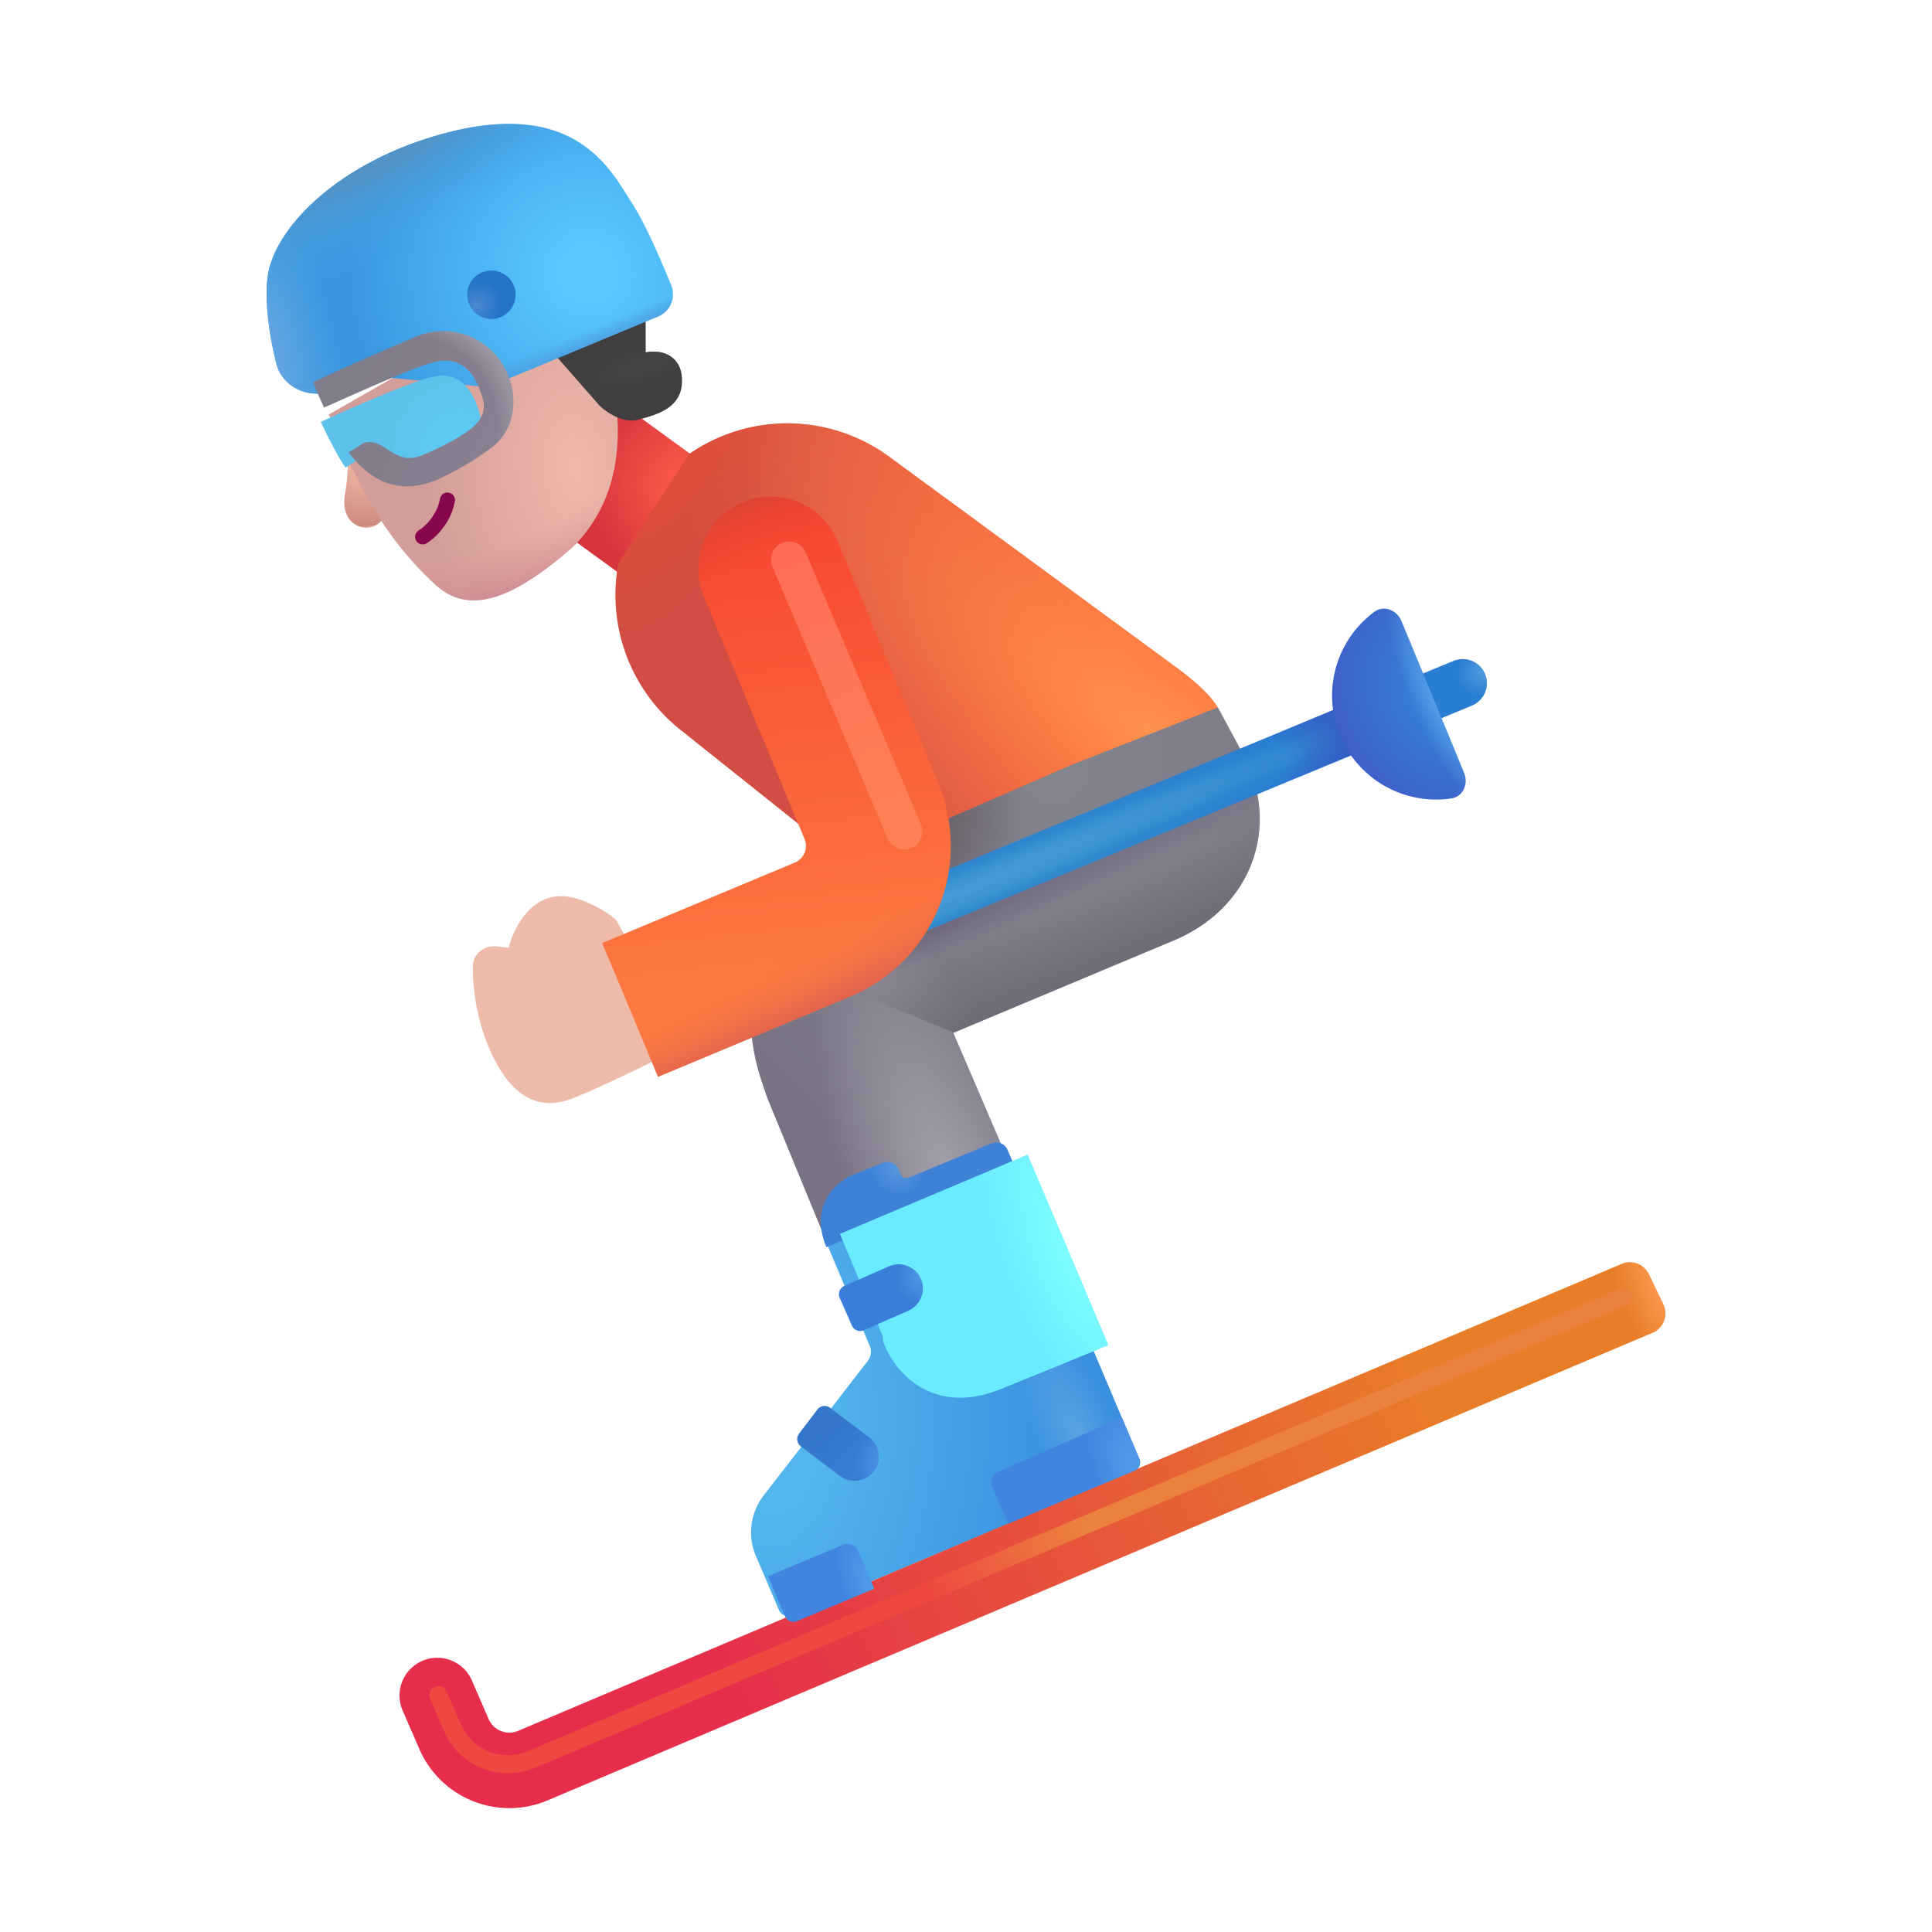 <svg xmlns="http://www.w3.org/2000/svg" fill="none" viewBox="0 0 32 32"><path fill="url(#skier-light_svg__a)" d="M9.887 6.394h2.906v2.292H9.887z" transform="rotate(36.007 9.887 6.394)"/><path fill="url(#skier-light_svg__b)" d="M11.266 12.085a2.85 2.85 0 0 1-1.022-2.758l1.168-1.804a2.85 2.85 0 0 1 3.315.04l4.677 3.433v.001c.224.159.621.462.768.727l-1.5.605-2.16 3.94z"/><path fill="url(#skier-light_svg__c)" d="M11.266 12.085a2.85 2.85 0 0 1-1.022-2.758l1.168-1.804a2.85 2.85 0 0 1 3.315.04l4.677 3.433v.001c.224.159.621.462.768.727l-1.5.605-2.16 3.94z"/><path fill="url(#skier-light_svg__d)" d="M11.266 12.085a2.85 2.85 0 0 1-1.022-2.758l1.168-1.804a2.85 2.85 0 0 1 3.315.04l4.677 3.433v.001c.224.159.621.462.768.727l-1.5.605-2.16 3.94z"/><path fill="url(#skier-light_svg__e)" d="m14.405 22.292-.694-1.655 3.11-1.312 2.05 4.838a.15.15 0 0 1-.08.197L13.1 26.752a.15.15 0 0 1-.196-.08l-.384-.9a1 1 0 0 1 .13-1.004l1.723-2.227a.25.25 0 0 0 .033-.25"/><path fill="url(#skier-light_svg__f)" d="m14.405 22.292-.694-1.655 3.11-1.312 2.05 4.838a.15.15 0 0 1-.08.197L13.1 26.752a.15.15 0 0 1-.196-.08l-.384-.9a1 1 0 0 1 .13-1.004l1.723-2.227a.25.25 0 0 0 .033-.25"/><path fill="url(#skier-light_svg__g)" d="m20.586 12.485-.414-.769-2.425.953-2.098.914-3.156 2.516c-.175 1.1.078 1.672.218 2.094l.996 2.421 2.864-1.687-.781-1.82 3.578-1.5c1.383-.54 1.858-1.932 1.218-3.122"/><path fill="url(#skier-light_svg__h)" d="m20.586 12.485-.414-.769-2.425.953-2.098.914-3.156 2.516c-.175 1.1.078 1.672.218 2.094l.996 2.421 2.864-1.687-.781-1.82 3.578-1.5c1.383-.54 1.858-1.932 1.218-3.122"/><path fill="url(#skier-light_svg__i)" d="m20.586 12.485-.414-.769-2.425.953-2.098.914-3.156 2.516c-.175 1.1.078 1.672.218 2.094l.996 2.421 2.864-1.687-.781-1.82 3.578-1.5c1.383-.54 1.858-1.932 1.218-3.122"/><path fill="url(#skier-light_svg__j)" d="m15.8 17.102 3.567-1.495c1.383-.54 1.858-1.932 1.218-3.122l-.413-.769-2.426.953-2.097.914-2.871 2.288z"/><path fill="url(#skier-light_svg__k)" d="m15.8 17.102 3.567-1.495c1.383-.54 1.858-1.932 1.218-3.122l-.413-.769-2.426.953-2.097.914-2.871 2.288z"/><path fill="url(#skier-light_svg__l)" fill-rule="evenodd" d="M24.597 11.165a.4.4 0 0 1-.217.522l-11.766 4.86a.4.4 0 0 1-.305-.74l11.765-4.86a.4.4 0 0 1 .523.218" clip-rule="evenodd"/><path fill="url(#skier-light_svg__m)" fill-rule="evenodd" d="M24.597 11.165a.4.4 0 0 1-.217.522l-11.766 4.86a.4.4 0 0 1-.305-.74l11.765-4.86a.4.4 0 0 1 .523.218" clip-rule="evenodd"/><path fill="url(#skier-light_svg__n)" fill-rule="evenodd" d="M24.597 11.165a.4.4 0 0 1-.217.522l-11.766 4.86a.4.4 0 0 1-.305-.74l11.765-4.86a.4.4 0 0 1 .523.218" clip-rule="evenodd"/><path fill="url(#skier-light_svg__o)" fill-rule="evenodd" d="M23.538 11.592a.4.4 0 0 1-.217.522l-10.707 4.433a.4.4 0 1 1-.305-.74l10.706-4.432a.4.4 0 0 1 .523.217" clip-rule="evenodd"/><path fill="url(#skier-light_svg__p)" fill-rule="evenodd" d="M23.538 11.592a.4.4 0 0 1-.217.522l-10.707 4.433a.4.4 0 1 1-.305-.74l10.706-4.432a.4.4 0 0 1 .523.217" clip-rule="evenodd"/><path fill="url(#skier-light_svg__q)" fill-rule="evenodd" d="M23.538 11.592a.4.4 0 0 1-.217.522l-10.707 4.433a.4.4 0 1 1-.305-.74l10.706-4.432a.4.4 0 0 1 .523.217" clip-rule="evenodd"/><path fill="url(#skier-light_svg__r)" fill-rule="evenodd" d="M23.538 11.592a.4.4 0 0 1-.217.522l-10.707 4.433a.4.4 0 1 1-.305-.74l10.706-4.432a.4.4 0 0 1 .523.217" clip-rule="evenodd"/><g filter="url(#skier-light_svg__s)"><path fill="#EEBBAB" d="M9.008 15.247c.369-.043.815.237.992.383l1.156 2.07c-.424.23-1.44.73-1.89.899-.563.21-1.04-.04-1.39-.899a3.5 3.5 0 0 1-.245-1.288c0-.215.194-.363.407-.336l.189.023c.07-.297.32-.797.781-.852"/></g><path fill="url(#skier-light_svg__t)" d="M5.72 8.146c.05-.275.046-.568.038-.68l.649.961c-.063.32-.344.352-.485.281-.14-.07-.265-.219-.203-.562"/><path fill="url(#skier-light_svg__u)" d="M7.211 9.685C6.133 8.7 5.737 7.523 5.446 6.865l3.695-2.11 1.07 1.938c.096.98-.117 1.757-.72 2.365-1.038.908-1.74 1.12-2.28.627"/><path fill="url(#skier-light_svg__v)" d="M7.211 9.685C6.133 8.7 5.737 7.523 5.446 6.865l3.695-2.11 1.07 1.938c.096.98-.117 1.757-.72 2.365-1.038.908-1.74 1.12-2.28.627"/><g filter="url(#skier-light_svg__w)"><path fill="#403E3F" d="m9.79 6.872-.829-.945 1.633-1.008v1.117c.332-.062.625.11.602.508-.024.399-.367.516-.735.61-.261.066-.578-.16-.672-.282"/><path fill="url(#skier-light_svg__x)" d="m9.79 6.872-.829-.945 1.633-1.008v1.117c.332-.062.625.11.602.508-.024.399-.367.516-.735.61-.261.066-.578-.16-.672-.282"/></g><path fill="url(#skier-light_svg__y)" d="M4.427 4.63c-.042.446.047.976.148 1.385.075.307.36.506.677.506h.175l.844-.282 1.812.172 2.818-1.17a.396.396 0 0 0 .217-.514c-.183-.45-.44-1.043-.66-1.378-.328-.5-.887-1.695-3.005-1.164C5.64 2.64 4.505 3.786 4.427 4.63"/><path fill="url(#skier-light_svg__z)" d="M4.427 4.63c-.042.446.047.976.148 1.385.075.307.36.506.677.506h.175l.844-.282 1.812.172 2.818-1.17a.396.396 0 0 0 .217-.514c-.183-.45-.44-1.043-.66-1.378-.328-.5-.887-1.695-3.005-1.164C5.64 2.64 4.505 3.786 4.427 4.63"/><path fill="url(#skier-light_svg__A)" d="M4.427 4.63c-.042.446.047.976.148 1.385.075.307.36.506.677.506h.175l.844-.282 1.812.172 2.818-1.17a.396.396 0 0 0 .217-.514c-.183-.45-.44-1.043-.66-1.378-.328-.5-.887-1.695-3.005-1.164C5.64 2.64 4.505 3.786 4.427 4.63"/><path fill="url(#skier-light_svg__B)" d="M4.427 4.63c-.042.446.047.976.148 1.385.075.307.36.506.677.506h.175l.844-.282 1.812.172 2.818-1.17a.396.396 0 0 0 .217-.514c-.183-.45-.44-1.043-.66-1.378-.328-.5-.887-1.695-3.005-1.164C5.64 2.64 4.505 3.786 4.427 4.63"/><g filter="url(#skier-light_svg__C)"><circle cx="8.139" cy="4.882" r=".401" fill="url(#skier-light_svg__D)"/></g><g filter="url(#skier-light_svg__E)"><path fill="url(#skier-light_svg__F)" d="m5.773 7.645.204-.128c.044-.04.181-.09.375.035.242.156.379.246.644.137.223-.092.586-.262.809-.442.105-.084.26-.244.191-.488-.085-.305-.273-.746-.812-.61-.383.098-1.282.491-1.822.739.139.295.312.623.411.757"/></g><g filter="url(#skier-light_svg__G)"><path fill="url(#skier-light_svg__H)" d="m5.773 7.645.016.02.005.005c.183.223.666.812 1.542.382.334-.164.597-.331.803-.485.395-.294.458-.842.24-1.283a1.157 1.157 0 0 0-1.488-.558c-.674.286-1.41.609-1.703.756.036.1.11.27.18.418.59-.26 1.485-.667 1.816-.75.539-.137.727.304.812.609.07.244-.086.404-.191.488-.223.18-.586.35-.809.442-.264.108-.4.02-.64-.134l-.004-.003c-.194-.125-.33-.076-.375-.035z"/><path fill="url(#skier-light_svg__I)" d="m5.773 7.645.016.02.005.005c.183.223.666.812 1.542.382.334-.164.597-.331.803-.485.395-.294.458-.842.24-1.283a1.157 1.157 0 0 0-1.488-.558c-.674.286-1.41.609-1.703.756.036.1.11.27.18.418.59-.26 1.485-.667 1.816-.75.539-.137.727.304.812.609.07.244-.086.404-.191.488-.223.18-.586.35-.809.442-.264.108-.4.02-.64-.134l-.004-.003c-.194-.125-.33-.076-.375-.035z"/></g><path fill="url(#skier-light_svg__J)" d="M13.882 8.982a1.2 1.2 0 1 0-2.216.921l1.66 3.993a.3.3 0 0 1-.162.392l-3.19 1.332.925 2.215 3.19-1.333a2.7 2.7 0 0 0 1.452-3.528z"/><path fill="url(#skier-light_svg__K)" d="M13.882 8.982a1.2 1.2 0 1 0-2.216.921l1.66 3.993a.3.3 0 0 1-.162.392l-3.19 1.332.925 2.215 3.19-1.333a2.7 2.7 0 0 0 1.452-3.528z"/><path fill="url(#skier-light_svg__L)" d="M13.882 8.982a1.2 1.2 0 1 0-2.216.921l1.66 3.993a.3.3 0 0 1-.162.392l-3.19 1.332.925 2.215 3.19-1.333a2.7 2.7 0 0 0 1.452-3.528z"/><path fill="url(#skier-light_svg__M)" d="M23.212 10.287c-.076-.183-.29-.27-.45-.152a1.723 1.723 0 0 0 1.275 3.09c.196-.028.288-.241.212-.425z"/><path fill="url(#skier-light_svg__N)" d="M23.212 10.287c-.076-.183-.29-.27-.45-.152a1.723 1.723 0 0 0 1.275 3.09c.196-.028.288-.241.212-.425z"/><g filter="url(#skier-light_svg__O)"><path fill="url(#skier-light_svg__P)" d="M27.31 21.106a.35.35 0 0 0-.452-.171L8.583 28.668a.375.375 0 0 1-.49-.196l-.277-.638a.625.625 0 0 0-1.147.498l.277.638a1.625 1.625 0 0 0 2.124.85l18.3-7.744a.35.35 0 0 0 .179-.474z"/><path fill="url(#skier-light_svg__Q)" d="M27.31 21.106a.35.35 0 0 0-.452-.171L8.583 28.668a.375.375 0 0 1-.49-.196l-.277-.638a.625.625 0 0 0-1.147.498l.277.638a1.625 1.625 0 0 0 2.124.85l18.3-7.744a.35.35 0 0 0 .179-.474z"/></g><path fill="#87064D" fill-rule="evenodd" d="M7.427 8.159c.069.009.117.072.107.14a1 1 0 0 1-.14.362c-.078.124-.187.25-.327.337a.125.125 0 1 1-.133-.212.8.8 0 0 0 .247-.257.7.7 0 0 0 .106-.264.125.125 0 0 1 .14-.106" clip-rule="evenodd"/><g filter="url(#skier-light_svg__R)"><path fill="#3E82D8" d="m16.817 19.341-3.13 1.316c-.296-.718.19-1.106.47-1.21l.467-.185a.2.2 0 0 1 .26.111l.032.081a.1.1 0 0 0 .131.055l1.378-.573a.2.2 0 0 1 .26.104z"/><path fill="url(#skier-light_svg__S)" d="m16.817 19.341-3.13 1.316c-.296-.718.19-1.106.47-1.21l.467-.185a.2.2 0 0 1 .26.111l.032.081a.1.1 0 0 0 .131.055l1.378-.573a.2.2 0 0 1 .26.104z"/></g><g filter="url(#skier-light_svg__T)"><path fill="url(#skier-light_svg__U)" d="M13.538 23.346a.15.15 0 0 1 .21-.029l.647.489a.401.401 0 1 1-.484.64l-.647-.49a.15.15 0 0 1-.029-.21z"/><path fill="url(#skier-light_svg__V)" d="M13.538 23.346a.15.15 0 0 1 .21-.029l.647.489a.401.401 0 1 1-.484.64l-.647-.49a.15.15 0 0 1-.029-.21z"/></g><g filter="url(#skier-light_svg__W)"><path fill="#6AEBFF" d="m14.424 22.409.03.073c.169.432.79 1.183 1.921.726.79-.318 1.402-.571 1.782-.73l-1.336-3.153-3.11 1.312.694 1.655a.25.25 0 0 1 .019.117"/><path fill="url(#skier-light_svg__X)" d="m14.424 22.409.03.073c.169.432.79 1.183 1.921.726.79-.318 1.402-.571 1.782-.73l-1.336-3.153-3.11 1.312.694 1.655a.25.25 0 0 1 .019.117"/></g><g filter="url(#skier-light_svg__Y)"><path fill="#4285E1" d="m18.581 23.478.29.685a.15.15 0 0 1-.08.197l-2.089.878-.264-.6a.2.2 0 0 1 .103-.264z"/><path fill="url(#skier-light_svg__Z)" d="m18.581 23.478.29.685a.15.15 0 0 1-.08.197l-2.089.878-.264-.6a.2.2 0 0 1 .103-.264z"/></g><g filter="url(#skier-light_svg__aa)"><path fill="#4285E1" d="m14.379 26.214-1.28.538a.15.15 0 0 1-.196-.08l-.283-.664 1.237-.52a.2.2 0 0 1 .262.107z"/><path fill="url(#skier-light_svg__ab)" d="m14.379 26.214-1.28.538a.15.15 0 0 1-.196-.08l-.283-.664 1.237-.52a.2.2 0 0 1 .262.107z"/></g><g filter="url(#skier-light_svg__ac)"><path fill="#397ED8" d="M13.908 21.497a.15.15 0 0 1 .077-.198l.742-.326a.401.401 0 0 1 .323.734l-.742.326a.15.15 0 0 1-.198-.077z"/><path fill="url(#skier-light_svg__ad)" d="M13.908 21.497a.15.15 0 0 1 .077-.198l.742-.326a.401.401 0 0 1 .323.734l-.742.326a.15.15 0 0 1-.198-.077z"/></g><g filter="url(#skier-light_svg__ae)"><path stroke="url(#skier-light_svg__af)" stroke-linecap="round" stroke-width=".6" d="m13.07 9.27 1.907 4.5"/></g><g filter="url(#skier-light_svg__ag)"><path stroke="url(#skier-light_svg__ah)" stroke-linecap="round" stroke-width=".3" d="M26.892 21.481 8.804 29.143a1 1 0 0 1-1.307-.522l-.236-.543"/></g><defs><radialGradient id="skier-light_svg__a" cx="0" cy="0" r="1" gradientTransform="matrix(-1.954 -.085 .074 -1.715 12.27 6.864)" gradientUnits="userSpaceOnUse"><stop offset=".128" stop-color="#FF5C4A"/><stop offset="1" stop-color="#D6333D"/></radialGradient><radialGradient id="skier-light_svg__c" cx="0" cy="0" r="1" gradientTransform="matrix(-6.719 -4.844 1.705 -2.366 19.196 12.24)" gradientUnits="userSpaceOnUse"><stop stop-color="#FF934C"/><stop offset="1" stop-color="#FF713A" stop-opacity="0"/></radialGradient><radialGradient id="skier-light_svg__d" cx="0" cy="0" r="1" gradientTransform="matrix(1.781 .906 -1.668 3.279 10.977 7.333)" gradientUnits="userSpaceOnUse"><stop stop-color="#E24C36"/><stop offset="1" stop-color="#E24C36" stop-opacity="0"/></radialGradient><radialGradient id="skier-light_svg__e" cx="0" cy="0" r="1" gradientTransform="matrix(4.64 .631 -1.096 8.059 12.91 23.974)" gradientUnits="userSpaceOnUse"><stop offset=".123" stop-color="#52B6ED"/><stop offset="1" stop-color="#3A8FDF"/></radialGradient><radialGradient id="skier-light_svg__f" cx="0" cy="0" r="1" gradientTransform="matrix(-.884 -2.178 .633 -.257 17.929 23.974)" gradientUnits="userSpaceOnUse"><stop stop-color="#5AA4E2"/><stop offset="1" stop-color="#5AA4E2" stop-opacity="0"/></radialGradient><radialGradient id="skier-light_svg__g" cx="0" cy="0" r="1" gradientTransform="matrix(-1.578 7.385 -6.999 -1.496 17.487 12.675)" gradientUnits="userSpaceOnUse"><stop stop-color="#83848E"/><stop offset="1" stop-color="#797284"/></radialGradient><radialGradient id="skier-light_svg__h" cx="0" cy="0" r="1" gradientTransform="rotate(-110.556 14.744 4.42)scale(4.854 1.704)" gradientUnits="userSpaceOnUse"><stop stop-color="#A4A1AC"/><stop offset="1" stop-color="#A4A1AC" stop-opacity="0"/></radialGradient><radialGradient id="skier-light_svg__i" cx="0" cy="0" r="1" gradientTransform="matrix(2.02 .757 -.84 2.241 14.804 13.465)" gradientUnits="userSpaceOnUse"><stop offset=".216" stop-color="#645A62"/><stop offset="1" stop-color="#645A62" stop-opacity="0"/></radialGradient><radialGradient id="skier-light_svg__k" cx="0" cy="0" r="1" gradientTransform="matrix(6.754 -2.746 .234 .576 14.946 15.406)" gradientUnits="userSpaceOnUse"><stop stop-color="#6C637D"/><stop offset="1" stop-color="#6C637D" stop-opacity="0"/></radialGradient><radialGradient id="skier-light_svg__l" cx="0" cy="0" r="1" gradientTransform="matrix(7.25 -3.047 .234 .557 15.79 14.849)" gradientUnits="userSpaceOnUse"><stop offset=".303" stop-color="#3791CB"/><stop offset="1" stop-color="#297DD2"/></radialGradient><radialGradient id="skier-light_svg__m" cx="0" cy="0" r="1" gradientTransform="matrix(7.641 -3.25 .125 .294 15.57 14.927)" gradientUnits="userSpaceOnUse"><stop stop-color="#469AD9"/><stop offset="1" stop-color="#469AD9" stop-opacity="0"/></radialGradient><radialGradient id="skier-light_svg__n" cx="0" cy="0" r="1" gradientTransform="matrix(-.486 .219 -.171 -.379 24.627 11.099)" gradientUnits="userSpaceOnUse"><stop stop-color="#559FDE"/><stop offset="1" stop-color="#559FDE" stop-opacity="0"/></radialGradient><radialGradient id="skier-light_svg__o" cx="0" cy="0" r="1" gradientTransform="matrix(7.25 -3.047 .234 .557 15.79 14.849)" gradientUnits="userSpaceOnUse"><stop offset=".303" stop-color="#3791CB"/><stop offset="1" stop-color="#297DD2"/></radialGradient><radialGradient id="skier-light_svg__p" cx="0" cy="0" r="1" gradientTransform="matrix(7.641 -3.25 .125 .294 15.57 14.927)" gradientUnits="userSpaceOnUse"><stop stop-color="#469AD9"/><stop offset="1" stop-color="#469AD9" stop-opacity="0"/></radialGradient><radialGradient id="skier-light_svg__q" cx="0" cy="0" r="1" gradientTransform="matrix(-.486 .219 -.171 -.379 24.627 11.099)" gradientUnits="userSpaceOnUse"><stop stop-color="#559FDE"/><stop offset="1" stop-color="#559FDE" stop-opacity="0"/></radialGradient><radialGradient id="skier-light_svg__r" cx="0" cy="0" r="1" gradientTransform="rotate(-21.132 46.123 -39.701)scale(5.461 1.397)" gradientUnits="userSpaceOnUse"><stop offset=".761" stop-color="#3859C4" stop-opacity="0"/><stop offset="1" stop-color="#3859C4"/></radialGradient><radialGradient id="skier-light_svg__t" cx="0" cy="0" r="1" gradientTransform="matrix(.18 1.016 -1.157 .205 6.055 7.677)" gradientUnits="userSpaceOnUse"><stop stop-color="#F1B9A6"/><stop offset="1" stop-color="#CD8B7C"/><stop offset="1" stop-color="#DD9E92"/></radialGradient><radialGradient id="skier-light_svg__u" cx="0" cy="0" r="1" gradientTransform="matrix(-2.5 .281 -.493 -4.382 9.54 7.77)" gradientUnits="userSpaceOnUse"><stop stop-color="#EFB8AB"/><stop offset="1" stop-color="#D39D99"/></radialGradient><radialGradient id="skier-light_svg__v" cx="0" cy="0" r="1" gradientTransform="matrix(.997 3.124 -6.299 2.01 7.68 7.24)" gradientUnits="userSpaceOnUse"><stop offset=".564" stop-color="#D89996" stop-opacity="0"/><stop offset=".894" stop-color="#C8838F"/></radialGradient><radialGradient id="skier-light_svg__x" cx="0" cy="0" r="1" gradientTransform="rotate(72.35 1.026 10.356)scale(.361 1.245)" gradientUnits="userSpaceOnUse"><stop offset=".311" stop-color="#454444"/><stop offset="1" stop-color="#454444" stop-opacity="0"/></radialGradient><radialGradient id="skier-light_svg__y" cx="0" cy="0" r="1" gradientTransform="matrix(-2.922 2.656 -2.683 -2.951 9.743 4.52)" gradientUnits="userSpaceOnUse"><stop offset=".125" stop-color="#57C8FF"/><stop offset="1" stop-color="#3997E0"/></radialGradient><radialGradient id="skier-light_svg__z" cx="0" cy="0" r="1" gradientTransform="matrix(1.186 -.219 .709 3.841 4.416 6.02)" gradientUnits="userSpaceOnUse"><stop stop-color="#67A7E0"/><stop offset="1" stop-color="#67A7E0" stop-opacity="0"/></radialGradient><radialGradient id="skier-light_svg__A" cx="0" cy="0" r="1" gradientTransform="matrix(.782 1.434 -5.541 3.022 6.351 2.4)" gradientUnits="userSpaceOnUse"><stop offset=".198" stop-color="#5093C9"/><stop offset="1" stop-color="#41A3E8" stop-opacity="0"/></radialGradient><radialGradient id="skier-light_svg__D" cx="0" cy="0" r="1" gradientTransform="matrix(.598 -.379 .335 .529 7.891 5.064)" gradientUnits="userSpaceOnUse"><stop stop-color="#4A89CF"/><stop offset=".605" stop-color="#2574C8"/></radialGradient><radialGradient id="skier-light_svg__F" cx="0" cy="0" r="1" gradientTransform="rotate(-113.744 6.302 1.216)scale(1.475 1.349)" gradientUnits="userSpaceOnUse"><stop stop-color="#5CCCF8"/><stop offset="1" stop-color="#5CC2EB"/></radialGradient><radialGradient id="skier-light_svg__I" cx="0" cy="0" r="1" gradientTransform="rotate(-30.963 16.454 -8.275)scale(2.217 2.077)" gradientUnits="userSpaceOnUse"><stop offset=".742" stop-color="#A8A4AE" stop-opacity="0"/><stop offset="1" stop-color="#A8A4AE"/></radialGradient><radialGradient id="skier-light_svg__K" cx="0" cy="0" r="1" gradientTransform="matrix(-3.928 -7.812 7.34 -3.691 15.749 16.177)" gradientUnits="userSpaceOnUse"><stop offset=".875" stop-color="#F04229" stop-opacity="0"/><stop offset="1" stop-color="#D74435"/></radialGradient><radialGradient id="skier-light_svg__M" cx="0" cy="0" r="1" gradientTransform="rotate(155.225 10.655 8.37)scale(1.79 2.25)" gradientUnits="userSpaceOnUse"><stop offset=".262" stop-color="#367DD7"/><stop offset="1" stop-color="#3F5FCA"/></radialGradient><radialGradient id="skier-light_svg__N" cx="0" cy="0" r="1" gradientTransform="matrix(-.352 .148 -.726 -1.72 23.774 11.591)" gradientUnits="userSpaceOnUse"><stop stop-color="#57A0E7"/><stop offset="1" stop-color="#57A0E7" stop-opacity="0"/></radialGradient><radialGradient id="skier-light_svg__Q" cx="0" cy="0" r="1" gradientTransform="rotate(158.551 11.773 13.274)scale(.777 1.801)" gradientUnits="userSpaceOnUse"><stop stop-color="#FF9C53"/><stop offset="1" stop-color="#FF9C53" stop-opacity="0"/></radialGradient><radialGradient id="skier-light_svg__S" cx="0" cy="0" r="1" gradientTransform="matrix(-.25 .336 -.381 -.284 14.852 19.364)" gradientUnits="userSpaceOnUse"><stop stop-color="#5497DE"/><stop offset="1" stop-color="#5497DE" stop-opacity="0"/></radialGradient><radialGradient id="skier-light_svg__V" cx="0" cy="0" r="1" gradientTransform="rotate(-159.624 9.537 10.773)scale(.583 .619)" gradientUnits="userSpaceOnUse"><stop stop-color="#5097E6"/><stop offset="1" stop-color="#5097E6" stop-opacity="0"/></radialGradient><radialGradient id="skier-light_svg__X" cx="0" cy="0" r="1" gradientTransform="matrix(-1.326 .488 -1.18 -3.208 17.708 20.85)" gradientUnits="userSpaceOnUse"><stop offset=".067" stop-color="#7FFFFF"/><stop offset="1" stop-color="#7FFFFF" stop-opacity="0"/></radialGradient><radialGradient id="skier-light_svg__Z" cx="0" cy="0" r="1" gradientTransform="matrix(-.716 .272 -.498 -1.312 18.883 24.358)" gradientUnits="userSpaceOnUse"><stop offset=".212" stop-color="#5098E8"/><stop offset="1" stop-color="#5098E8" stop-opacity="0"/></radialGradient><radialGradient id="skier-light_svg__ab" cx="0" cy="0" r="1" gradientTransform="matrix(-.511 .199 -.373 -.956 14.379 26.118)" gradientUnits="userSpaceOnUse"><stop offset=".212" stop-color="#5098E8"/><stop offset="1" stop-color="#5098E8" stop-opacity="0"/></radialGradient><radialGradient id="skier-light_svg__ad" cx="0" cy="0" r="1" gradientTransform="rotate(160.351 5.813 11.905)scale(.465 .443)" gradientUnits="userSpaceOnUse"><stop stop-color="#5097E6"/><stop offset="1" stop-color="#5097E6" stop-opacity="0"/></radialGradient><filter id="skier-light_svg__s" width="3.726" height="3.827" x="7.631" y="14.843" color-interpolation-filters="sRGB" filterUnits="userSpaceOnUse"><feFlood flood-opacity="0" result="BackgroundImageFix"/><feBlend in="SourceGraphic" in2="BackgroundImageFix" result="shape"/><feColorMatrix in="SourceAlpha" result="hardAlpha" values="0 0 0 0 0 0 0 0 0 0 0 0 0 0 0 0 0 0 127 0"/><feOffset dx=".2" dy="-.4"/><feGaussianBlur stdDeviation=".6"/><feComposite in2="hardAlpha" k2="-1" k3="1" operator="arithmetic"/><feColorMatrix values="0 0 0 0 0.78 0 0 0 0 0.565 0 0 0 0 0.624 0 0 0 1 0"/><feBlend in2="shape" result="effect1_innerShadow_3987_22645"/></filter><filter id="skier-light_svg__w" width="2.336" height="2.446" x="8.961" y="4.719" color-interpolation-filters="sRGB" filterUnits="userSpaceOnUse"><feFlood flood-opacity="0" result="BackgroundImageFix"/><feBlend in="SourceGraphic" in2="BackgroundImageFix" result="shape"/><feColorMatrix in="SourceAlpha" result="hardAlpha" values="0 0 0 0 0 0 0 0 0 0 0 0 0 0 0 0 0 0 127 0"/><feOffset dx=".1" dy="-.2"/><feGaussianBlur stdDeviation=".25"/><feComposite in2="hardAlpha" k2="-1" k3="1" operator="arithmetic"/><feColorMatrix values="0 0 0 0 0.118 0 0 0 0 0.039 0 0 0 0 0.118 0 0 0 1 0"/><feBlend in2="shape" result="effect1_innerShadow_3987_22645"/></filter><filter id="skier-light_svg__C" width=".802" height=".802" x="7.738" y="4.482" color-interpolation-filters="sRGB" filterUnits="userSpaceOnUse"><feFlood flood-opacity="0" result="BackgroundImageFix"/><feBlend in="SourceGraphic" in2="BackgroundImageFix" result="shape"/><feColorMatrix in="SourceAlpha" result="hardAlpha" values="0 0 0 0 0 0 0 0 0 0 0 0 0 0 0 0 0 0 127 0"/><feOffset/><feGaussianBlur stdDeviation=".125"/><feComposite in2="hardAlpha" k2="-1" k3="1" operator="arithmetic"/><feColorMatrix values="0 0 0 0 0.098 0 0 0 0 0.431 0 0 0 0 0.757 0 0 0 1 0"/><feBlend in2="shape" result="effect1_innerShadow_3987_22645"/></filter><filter id="skier-light_svg__E" width="2.701" height="1.713" x="5.312" y="6.124" color-interpolation-filters="sRGB" filterUnits="userSpaceOnUse"><feFlood flood-opacity="0" result="BackgroundImageFix"/><feBlend in="SourceGraphic" in2="BackgroundImageFix" result="shape"/><feColorMatrix in="SourceAlpha" result="hardAlpha" values="0 0 0 0 0 0 0 0 0 0 0 0 0 0 0 0 0 0 127 0"/><feOffset dx="-.05" dy=".1"/><feGaussianBlur stdDeviation=".15"/><feComposite in2="hardAlpha" k2="-1" k3="1" operator="arithmetic"/><feColorMatrix values="0 0 0 0 0.302 0 0 0 0 0.612 0 0 0 0 0.867 0 0 0 1 0"/><feBlend in2="shape" result="effect1_innerShadow_3987_22645"/></filter><filter id="skier-light_svg__G" width="3.315" height="2.721" x="5.188" y="5.484" color-interpolation-filters="sRGB" filterUnits="userSpaceOnUse"><feFlood flood-opacity="0" result="BackgroundImageFix"/><feBlend in="SourceGraphic" in2="BackgroundImageFix" result="shape"/><feColorMatrix in="SourceAlpha" result="hardAlpha" values="0 0 0 0 0 0 0 0 0 0 0 0 0 0 0 0 0 0 127 0"/><feOffset dy="-.15"/><feGaussianBlur stdDeviation=".1"/><feComposite in2="hardAlpha" k2="-1" k3="1" operator="arithmetic"/><feColorMatrix values="0 0 0 0 0.447 0 0 0 0 0.435 0 0 0 0 0.565 0 0 0 1 0"/><feBlend in2="shape" result="effect1_innerShadow_3987_22645"/></filter><filter id="skier-light_svg__O" width="20.966" height="9.041" x="6.617" y="20.907" color-interpolation-filters="sRGB" filterUnits="userSpaceOnUse"><feFlood flood-opacity="0" result="BackgroundImageFix"/><feBlend in="SourceGraphic" in2="BackgroundImageFix" result="shape"/><feColorMatrix in="SourceAlpha" result="hardAlpha" values="0 0 0 0 0 0 0 0 0 0 0 0 0 0 0 0 0 0 127 0"/><feOffset/><feGaussianBlur stdDeviation=".2"/><feComposite in2="hardAlpha" k2="-1" k3="1" operator="arithmetic"/><feColorMatrix values="0 0 0 0 0.839 0 0 0 0 0.357 0 0 0 0 0.329 0 0 0 1 0"/><feBlend in2="shape" result="effect1_innerShadow_3987_22645"/></filter><filter id="skier-light_svg__R" width="3.222" height="1.737" x="13.595" y="18.921" color-interpolation-filters="sRGB" filterUnits="userSpaceOnUse"><feFlood flood-opacity="0" result="BackgroundImageFix"/><feBlend in="SourceGraphic" in2="BackgroundImageFix" result="shape"/><feColorMatrix in="SourceAlpha" result="hardAlpha" values="0 0 0 0 0 0 0 0 0 0 0 0 0 0 0 0 0 0 127 0"/><feOffset/><feGaussianBlur stdDeviation=".2"/><feComposite in2="hardAlpha" k2="-1" k3="1" operator="arithmetic"/><feColorMatrix values="0 0 0 0 0.2 0 0 0 0 0.412 0 0 0 0 0.812 0 0 0 1 0"/><feBlend in2="shape" result="effect1_innerShadow_3987_22645"/></filter><filter id="skier-light_svg__T" width="1.349" height="1.24" x="13.205" y="23.287" color-interpolation-filters="sRGB" filterUnits="userSpaceOnUse"><feFlood flood-opacity="0" result="BackgroundImageFix"/><feBlend in="SourceGraphic" in2="BackgroundImageFix" result="shape"/><feColorMatrix in="SourceAlpha" result="hardAlpha" values="0 0 0 0 0 0 0 0 0 0 0 0 0 0 0 0 0 0 127 0"/><feOffset/><feGaussianBlur stdDeviation=".125"/><feComposite in2="hardAlpha" k2="-1" k3="1" operator="arithmetic"/><feColorMatrix values="0 0 0 0 0.188 0 0 0 0 0.396 0 0 0 0 0.824 0 0 0 1 0"/><feBlend in2="shape" result="effect1_innerShadow_3987_22645"/></filter><filter id="skier-light_svg__W" width="4.646" height="4.226" x="13.711" y="19.125" color-interpolation-filters="sRGB" filterUnits="userSpaceOnUse"><feFlood flood-opacity="0" result="BackgroundImageFix"/><feBlend in="SourceGraphic" in2="BackgroundImageFix" result="shape"/><feColorMatrix in="SourceAlpha" result="hardAlpha" values="0 0 0 0 0 0 0 0 0 0 0 0 0 0 0 0 0 0 127 0"/><feOffset dx=".2" dy="-.2"/><feGaussianBlur stdDeviation=".3"/><feComposite in2="hardAlpha" k2="-1" k3="1" operator="arithmetic"/><feColorMatrix values="0 0 0 0 0.345 0 0 0 0 0.741 0 0 0 0 1 0 0 0 1 0"/><feBlend in2="shape" result="effect1_innerShadow_3987_22645"/></filter><filter id="skier-light_svg__Y" width="2.462" height="1.76" x="16.422" y="23.478" color-interpolation-filters="sRGB" filterUnits="userSpaceOnUse"><feFlood flood-opacity="0" result="BackgroundImageFix"/><feBlend in="SourceGraphic" in2="BackgroundImageFix" result="shape"/><feColorMatrix in="SourceAlpha" result="hardAlpha" values="0 0 0 0 0 0 0 0 0 0 0 0 0 0 0 0 0 0 127 0"/><feOffset/><feGaussianBlur stdDeviation=".2"/><feComposite in2="hardAlpha" k2="-1" k3="1" operator="arithmetic"/><feColorMatrix values="0 0 0 0 0.231 0 0 0 0 0.369 0 0 0 0 0.816 0 0 0 1 0"/><feBlend in2="shape" result="effect1_innerShadow_3987_22645"/></filter><filter id="skier-light_svg__aa" width="1.859" height="1.391" x="12.62" y="25.473" color-interpolation-filters="sRGB" filterUnits="userSpaceOnUse"><feFlood flood-opacity="0" result="BackgroundImageFix"/><feBlend in="SourceGraphic" in2="BackgroundImageFix" result="shape"/><feColorMatrix in="SourceAlpha" result="hardAlpha" values="0 0 0 0 0 0 0 0 0 0 0 0 0 0 0 0 0 0 127 0"/><feOffset dx=".1" dy=".1"/><feGaussianBlur stdDeviation=".15"/><feComposite in2="hardAlpha" k2="-1" k3="1" operator="arithmetic"/><feColorMatrix values="0 0 0 0 0.231 0 0 0 0 0.369 0 0 0 0 0.816 0 0 0 1 0"/><feBlend in2="shape" result="effect1_innerShadow_3987_22645"/></filter><filter id="skier-light_svg__ac" width="1.394" height="1.107" x="13.895" y="20.939" color-interpolation-filters="sRGB" filterUnits="userSpaceOnUse"><feFlood flood-opacity="0" result="BackgroundImageFix"/><feBlend in="SourceGraphic" in2="BackgroundImageFix" result="shape"/><feColorMatrix in="SourceAlpha" result="hardAlpha" values="0 0 0 0 0 0 0 0 0 0 0 0 0 0 0 0 0 0 127 0"/><feOffset/><feGaussianBlur stdDeviation=".125"/><feComposite in2="hardAlpha" k2="-1" k3="1" operator="arithmetic"/><feColorMatrix values="0 0 0 0 0.188 0 0 0 0 0.396 0 0 0 0 0.824 0 0 0 1 0"/><feBlend in2="shape" result="effect1_innerShadow_3987_22645"/></filter><filter id="skier-light_svg__ae" width="4.106" height="6.7" x="11.971" y="8.171" color-interpolation-filters="sRGB" filterUnits="userSpaceOnUse"><feFlood flood-opacity="0" result="BackgroundImageFix"/><feBlend in="SourceGraphic" in2="BackgroundImageFix" result="shape"/><feGaussianBlur result="effect1_foregroundBlur_3987_22645" stdDeviation=".4"/></filter><filter id="skier-light_svg__ag" width="20.931" height="9.041" x="6.611" y="20.831" color-interpolation-filters="sRGB" filterUnits="userSpaceOnUse"><feFlood flood-opacity="0" result="BackgroundImageFix"/><feBlend in="SourceGraphic" in2="BackgroundImageFix" result="shape"/><feGaussianBlur result="effect1_foregroundBlur_3987_22645" stdDeviation=".25"/></filter><linearGradient id="skier-light_svg__b" x1="12.727" x2="18.696" y1="12.333" y2="10.208" gradientUnits="userSpaceOnUse"><stop stop-color="#D24E44"/><stop offset="1" stop-color="#FF7643"/></linearGradient><linearGradient id="skier-light_svg__j" x1="18.528" x2="17.865" y1="16.463" y2="14.916" gradientUnits="userSpaceOnUse"><stop offset=".089" stop-color="#6A6772"/><stop offset="1" stop-color="#6A6772" stop-opacity="0"/></linearGradient><linearGradient id="skier-light_svg__B" x1="9.368" x2="9.266" y1="5.904" y2="5.654" gradientUnits="userSpaceOnUse"><stop stop-color="#4DA0E3"/><stop offset="1" stop-color="#4DA0E3" stop-opacity="0"/></linearGradient><linearGradient id="skier-light_svg__H" x1="5.852" x2="8.383" y1="6.489" y2="7.739" gradientUnits="userSpaceOnUse"><stop stop-color="#817C89"/><stop offset="1" stop-color="#898092"/></linearGradient><linearGradient id="skier-light_svg__J" x1="12.862" x2="13.696" y1="8.242" y2="16.146" gradientUnits="userSpaceOnUse"><stop stop-color="#F64531"/><stop offset="1" stop-color="#FD7941"/></linearGradient><linearGradient id="skier-light_svg__L" x1="12.862" x2="12.297" y1="17.286" y2="16.083" gradientUnits="userSpaceOnUse"><stop offset=".108" stop-color="#DD614F"/><stop offset="1" stop-color="#FF7B41" stop-opacity="0"/></linearGradient><linearGradient id="skier-light_svg__P" x1="12.008" x2="23.883" y1="28.302" y2="23.021" gradientUnits="userSpaceOnUse"><stop stop-color="#E62E4C"/><stop offset="1" stop-color="#E87D27"/></linearGradient><linearGradient id="skier-light_svg__U" x1="14.383" x2="13.383" y1="24.443" y2="23.536" gradientUnits="userSpaceOnUse"><stop stop-color="#397ED8"/><stop offset="1" stop-color="#3376C9"/></linearGradient><linearGradient id="skier-light_svg__af" x1="13.071" x2="14.821" y1="9.271" y2="13.771" gradientUnits="userSpaceOnUse"><stop stop-color="#FF6D56"/><stop offset="1" stop-color="#FF8055"/></linearGradient><linearGradient id="skier-light_svg__ah" x1="26.261" x2="8.555" y1="21.671" y2="29.308" gradientUnits="userSpaceOnUse"><stop offset=".471" stop-color="#EC813E"/><stop offset=".615" stop-color="#EE4940"/></linearGradient></defs></svg>